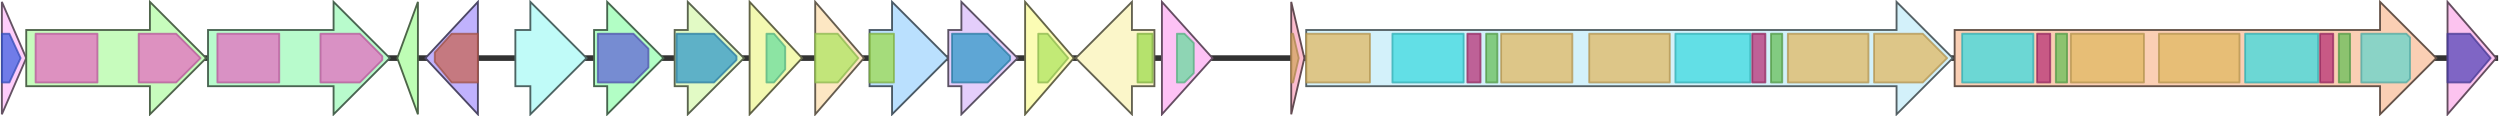 <svg version="1.1" baseProfile="full" xmlns="http://www.w3.org/2000/svg" width="1334" height="62">
	<line x1="1" y1="31" x2="1333" y2="31" style="stroke:rgb(50,50,50); stroke-width:3 "/>
	<g>
		<title>rmt4</title>
		<polygon class="rmt4" points="435,16 435,16 435,1 461,31 435,61 435,46 435,46" fill="rgb(253,231,195)" fill-opacity="1.0" stroke="rgb(101,92,78)" stroke-width="1" />
		<g>
			<title>PF05711</title>
			<polygon class="PF05711" points="435,18 447,18 458,31 447,44 435,44" stroke-linejoin="round" width="25" height="26" fill="rgb(175,228,98)" stroke="rgb(139,182,78)" stroke-width="1" opacity="0.75" />
		</g>
	</g>
	<g>
		<title>gtf1</title>
		<polygon class="gtf1" points="464,16 476,16 476,1 506,31 476,61 476,46 464,46" fill="rgb(186,224,254)" fill-opacity="1.0" stroke="rgb(74,89,101)" stroke-width="1" />
		<g>
			<title>PF03033</title>
			<rect class="PF03033" x="464" y="18" stroke-linejoin="round" width="13" height="26" fill="rgb(157,218,79)" stroke="rgb(125,174,63)" stroke-width="1" opacity="0.75" />
		</g>
	</g>
	<g>
		<title>atf1</title>
		<polygon class="atf1" points="506,16 513,16 513,1 543,31 513,61 513,46 506,46" fill="rgb(228,206,251)" fill-opacity="1.0" stroke="rgb(91,82,100)" stroke-width="1" />
		<g>
			<title>PF01757</title>
			<polygon class="PF01757" points="508,18 527,18 539,30 539,32 527,44 508,44" stroke-linejoin="round" width="31" height="26" fill="rgb(50,152,200)" stroke="rgb(40,121,160)" stroke-width="1" opacity="0.75" />
		</g>
	</g>
	<g>
		<title>rmt3</title>
		<polygon class="rmt3" points="547,16 547,16 547,1 573,31 547,61 547,46 547,46" fill="rgb(251,252,180)" fill-opacity="1.0" stroke="rgb(100,100,72)" stroke-width="1" />
		<g>
			<title>PF05711</title>
			<polygon class="PF05711" points="554,18 559,18 570,31 570,31 559,44 554,44" stroke-linejoin="round" width="16" height="26" fill="rgb(175,228,98)" stroke="rgb(139,182,78)" stroke-width="1" opacity="0.75" />
		</g>
	</g>
	<g>
		<title>gtf2</title>
		<polygon class="gtf2" points="616,16 604,16 604,1 574,31 604,61 604,46 616,46" fill="rgb(251,246,201)" fill-opacity="1.0" stroke="rgb(100,98,80)" stroke-width="1" />
		<g>
			<title>PF03033</title>
			<rect class="PF03033" x="607" y="18" stroke-linejoin="round" width="8" height="26" fill="rgb(157,218,79)" stroke="rgb(125,174,63)" stroke-width="1" opacity="0.75" />
		</g>
	</g>
	<g>
		<title>fmt</title>
		<polygon class="fmt" points="620,16 620,16 620,1 647,31 620,61 620,46 620,46" fill="rgb(253,194,245)" fill-opacity="1.0" stroke="rgb(101,77,98)" stroke-width="1" />
		<g>
			<title>PF08241</title>
			<polygon class="PF08241" points="628,18 632,18 637,23 637,39 632,44 628,44" stroke-linejoin="round" width="9" height="26" fill="rgb(106,219,159)" stroke="rgb(84,175,127)" stroke-width="1" opacity="0.75" />
		</g>
	</g>
	<g>
		<title>mbtH</title>
		<polygon class="mbtH" points="689,16 689,16 689,1 696,31 689,61 689,46 689,46" fill="rgb(252,188,206)" fill-opacity="1.0" stroke="rgb(100,75,82)" stroke-width="1" />
		<g>
			<title>PF03621</title>
			<polygon class="PF03621" points="689,18 690,18 693,31 690,44 689,44" stroke-linejoin="round" width="5" height="26" fill="rgb(212,165,97)" stroke="rgb(169,132,77)" stroke-width="1" opacity="0.75" />
		</g>
	</g>
	<g>
		<title>mps1</title>
		<polygon class="mps1" points="697,16 1012,16 1012,1 1042,31 1012,61 1012,46 697,46" fill="rgb(211,241,250)" fill-opacity="1.0" stroke="rgb(84,96,100)" stroke-width="1" />
		<g>
			<title>PF00668</title>
			<rect class="PF00668" x="697" y="18" stroke-linejoin="round" width="34" height="26" fill="rgb(224,184,98)" stroke="rgb(179,147,78)" stroke-width="1" opacity="0.75" />
		</g>
		<g>
			<title>PF00501</title>
			<rect class="PF00501" x="743" y="18" stroke-linejoin="round" width="38" height="26" fill="rgb(60,217,223)" stroke="rgb(48,173,178)" stroke-width="1" opacity="0.75" />
		</g>
		<g>
			<title>PF13193</title>
			<rect class="PF13193" x="783" y="18" stroke-linejoin="round" width="7" height="26" fill="rgb(182,50,118)" stroke="rgb(145,39,94)" stroke-width="1" opacity="0.75" />
		</g>
		<g>
			<title>PF00550</title>
			<rect class="PF00550" x="793" y="18" stroke-linejoin="round" width="6" height="26" fill="rgb(103,191,88)" stroke="rgb(82,152,70)" stroke-width="1" opacity="0.75" />
		</g>
		<g>
			<title>PF00668</title>
			<rect class="PF00668" x="801" y="18" stroke-linejoin="round" width="38" height="26" fill="rgb(224,184,98)" stroke="rgb(179,147,78)" stroke-width="1" opacity="0.75" />
		</g>
		<g>
			<title>PF00668</title>
			<rect class="PF00668" x="848" y="18" stroke-linejoin="round" width="43" height="26" fill="rgb(224,184,98)" stroke="rgb(179,147,78)" stroke-width="1" opacity="0.75" />
		</g>
		<g>
			<title>PF00501</title>
			<rect class="PF00501" x="894" y="18" stroke-linejoin="round" width="40" height="26" fill="rgb(60,217,223)" stroke="rgb(48,173,178)" stroke-width="1" opacity="0.75" />
		</g>
		<g>
			<title>PF13193</title>
			<rect class="PF13193" x="935" y="18" stroke-linejoin="round" width="7" height="26" fill="rgb(182,50,118)" stroke="rgb(145,39,94)" stroke-width="1" opacity="0.75" />
		</g>
		<g>
			<title>PF00550</title>
			<rect class="PF00550" x="945" y="18" stroke-linejoin="round" width="6" height="26" fill="rgb(103,191,88)" stroke="rgb(82,152,70)" stroke-width="1" opacity="0.75" />
		</g>
		<g>
			<title>PF00668</title>
			<rect class="PF00668" x="954" y="18" stroke-linejoin="round" width="43" height="26" fill="rgb(224,184,98)" stroke="rgb(179,147,78)" stroke-width="1" opacity="0.75" />
		</g>
		<g>
			<title>PF00668</title>
			<polygon class="PF00668" points="1000,18 1026,18 1039,31 1026,44 1000,44" stroke-linejoin="round" width="42" height="26" fill="rgb(224,184,98)" stroke="rgb(179,147,78)" stroke-width="1" opacity="0.75" />
		</g>
	</g>
	<g>
		<title>mps2</title>
		<polygon class="mps2" points="1043,16 1270,16 1270,1 1300,31 1270,61 1270,46 1043,46" fill="rgb(250,207,180)" fill-opacity="1.0" stroke="rgb(100,82,72)" stroke-width="1" />
		<g>
			<title>PF00501</title>
			<rect class="PF00501" x="1047" y="18" stroke-linejoin="round" width="38" height="26" fill="rgb(60,217,223)" stroke="rgb(48,173,178)" stroke-width="1" opacity="0.75" />
		</g>
		<g>
			<title>PF13193</title>
			<rect class="PF13193" x="1087" y="18" stroke-linejoin="round" width="7" height="26" fill="rgb(182,50,118)" stroke="rgb(145,39,94)" stroke-width="1" opacity="0.75" />
		</g>
		<g>
			<title>PF00550</title>
			<rect class="PF00550" x="1097" y="18" stroke-linejoin="round" width="6" height="26" fill="rgb(103,191,88)" stroke="rgb(82,152,70)" stroke-width="1" opacity="0.75" />
		</g>
		<g>
			<title>PF00668</title>
			<rect class="PF00668" x="1105" y="18" stroke-linejoin="round" width="39" height="26" fill="rgb(224,184,98)" stroke="rgb(179,147,78)" stroke-width="1" opacity="0.75" />
		</g>
		<g>
			<title>PF00668</title>
			<rect class="PF00668" x="1152" y="18" stroke-linejoin="round" width="43" height="26" fill="rgb(224,184,98)" stroke="rgb(179,147,78)" stroke-width="1" opacity="0.75" />
		</g>
		<g>
			<title>PF00501</title>
			<rect class="PF00501" x="1198" y="18" stroke-linejoin="round" width="39" height="26" fill="rgb(60,217,223)" stroke="rgb(48,173,178)" stroke-width="1" opacity="0.75" />
		</g>
		<g>
			<title>PF13193</title>
			<rect class="PF13193" x="1238" y="18" stroke-linejoin="round" width="7" height="26" fill="rgb(182,50,118)" stroke="rgb(145,39,94)" stroke-width="1" opacity="0.75" />
		</g>
		<g>
			<title>PF00550</title>
			<rect class="PF00550" x="1248" y="18" stroke-linejoin="round" width="6" height="26" fill="rgb(103,191,88)" stroke="rgb(82,152,70)" stroke-width="1" opacity="0.75" />
		</g>
		<g>
			<title>PF07993</title>
			<polygon class="PF07993" points="1260,18 1284,18 1286,20 1286,42 1284,44 1260,44" stroke-linejoin="round" width="26" height="26" fill="rgb(100,212,204)" stroke="rgb(80,169,163)" stroke-width="1" opacity="0.75" />
		</g>
	</g>
	<g>
		<title>gap</title>
		<polygon class="gap" points="1306,16 1306,16 1306,1 1332,31 1306,61 1306,46 1306,46" fill="rgb(252,195,239)" fill-opacity="1.0" stroke="rgb(100,77,95)" stroke-width="1" />
		<g>
			<title>PF11139</title>
			<polygon class="PF11139" points="1306,18 1318,18 1329,31 1318,44 1306,44" stroke-linejoin="round" width="26" height="26" fill="rgb(86,70,182)" stroke="rgb(68,56,145)" stroke-width="1" opacity="0.75" />
		</g>
	</g>
	<g>
		<title>mmps4</title>
		<polygon class="mmps4" points="1,16 1,16 1,1 14,31 1,61 1,46 1,46" fill="rgb(254,205,251)" fill-opacity="1.0" stroke="rgb(101,82,100)" stroke-width="1" />
		<g>
			<title>PF05423</title>
			<polygon class="PF05423" points="1,18 5,18 11,31 5,44 1,44" stroke-linejoin="round" width="13" height="26" fill="rgb(64,97,225)" stroke="rgb(51,77,180)" stroke-width="1" opacity="0.75" />
		</g>
	</g>
	<g>
		<title>mmpl4a</title>
		<polygon class="mmpl4a" points="14,16 80,16 80,1 110,31 80,61 80,46 14,46" fill="rgb(199,252,189)" fill-opacity="1.0" stroke="rgb(79,100,75)" stroke-width="1" />
		<g>
			<title>PF03176</title>
			<rect class="PF03176" x="19" y="18" stroke-linejoin="round" width="33" height="26" fill="rgb(228,109,193)" stroke="rgb(182,87,154)" stroke-width="1" opacity="0.75" />
		</g>
		<g>
			<title>PF03176</title>
			<polygon class="PF03176" points="74,18 94,18 107,31 94,44 74,44" stroke-linejoin="round" width="35" height="26" fill="rgb(228,109,193)" stroke="rgb(182,87,154)" stroke-width="1" opacity="0.75" />
		</g>
	</g>
	<g>
		<title>mmpl4b</title>
		<polygon class="mmpl4b" points="111,16 178,16 178,1 208,31 178,61 178,46 111,46" fill="rgb(184,251,204)" fill-opacity="1.0" stroke="rgb(73,100,81)" stroke-width="1" />
		<g>
			<title>PF03176</title>
			<rect class="PF03176" x="116" y="18" stroke-linejoin="round" width="33" height="26" fill="rgb(228,109,193)" stroke="rgb(182,87,154)" stroke-width="1" opacity="0.75" />
		</g>
		<g>
			<title>PF03176</title>
			<polygon class="PF03176" points="171,18 192,18 204,30 204,32 192,44 171,44" stroke-linejoin="round" width="33" height="26" fill="rgb(228,109,193)" stroke="rgb(182,87,154)" stroke-width="1" opacity="0.75" />
		</g>
	</g>
	<g>
		<title>rv1174c</title>
		<polygon class="rv1174c" points="223,16 223,16 223,1 212,31 223,61 223,46 223,46" fill="rgb(190,253,181)" fill-opacity="1.0" stroke="rgb(76,101,72)" stroke-width="1" />
	</g>
	<g>
		<title>rmlA</title>
		<polygon class="rmlA" points="255,16 255,16 255,1 227,31 255,61 255,46 255,46" fill="rgb(192,178,253)" fill-opacity="1.0" stroke="rgb(76,71,101)" stroke-width="1" />
		<g>
			<title>PF00483</title>
			<polygon class="PF00483" points="232,28 241,18 255,18 255,44 241,44 232,33" stroke-linejoin="round" width="23" height="26" fill="rgb(198,101,87)" stroke="rgb(158,80,69)" stroke-width="1" opacity="0.75" />
		</g>
	</g>
	<g>
		<title>gtf3</title>
		<polygon class="gtf3" points="275,16 283,16 283,1 313,31 283,61 283,46 275,46" fill="rgb(192,251,248)" fill-opacity="1.0" stroke="rgb(76,100,99)" stroke-width="1" />
	</g>
	<g>
		<title>rmlB</title>
		<polygon class="rmlB" points="317,16 324,16 324,1 354,31 324,61 324,46 317,46" fill="rgb(178,254,197)" fill-opacity="1.0" stroke="rgb(71,101,78)" stroke-width="1" />
		<g>
			<title>PF01370</title>
			<polygon class="PF01370" points="319,18 338,18 346,26 346,36 338,44 319,44" stroke-linejoin="round" width="27" height="26" fill="rgb(98,102,214)" stroke="rgb(78,81,171)" stroke-width="1" opacity="0.75" />
		</g>
	</g>
	<g>
		<title>atf2</title>
		<polygon class="atf2" points="360,16 367,16 367,1 397,31 367,61 367,46 360,46" fill="rgb(226,250,197)" fill-opacity="1.0" stroke="rgb(90,100,78)" stroke-width="1" />
		<g>
			<title>PF01757</title>
			<polygon class="PF01757" points="361,18 381,18 393,30 393,32 381,44 361,44" stroke-linejoin="round" width="32" height="26" fill="rgb(50,152,200)" stroke="rgb(40,121,160)" stroke-width="1" opacity="0.75" />
		</g>
	</g>
	<g>
		<title>rmt2</title>
		<polygon class="rmt2" points="400,16 400,16 400,1 428,31 400,61 400,46 400,46" fill="rgb(243,249,177)" fill-opacity="1.0" stroke="rgb(97,99,70)" stroke-width="1" />
		<g>
			<title>PF13578</title>
			<polygon class="PF13578" points="409,18 413,18 419,25 419,37 413,44 409,44" stroke-linejoin="round" width="10" height="26" fill="rgb(106,221,159)" stroke="rgb(84,176,127)" stroke-width="1" opacity="0.75" />
		</g>
	</g>
</svg>

